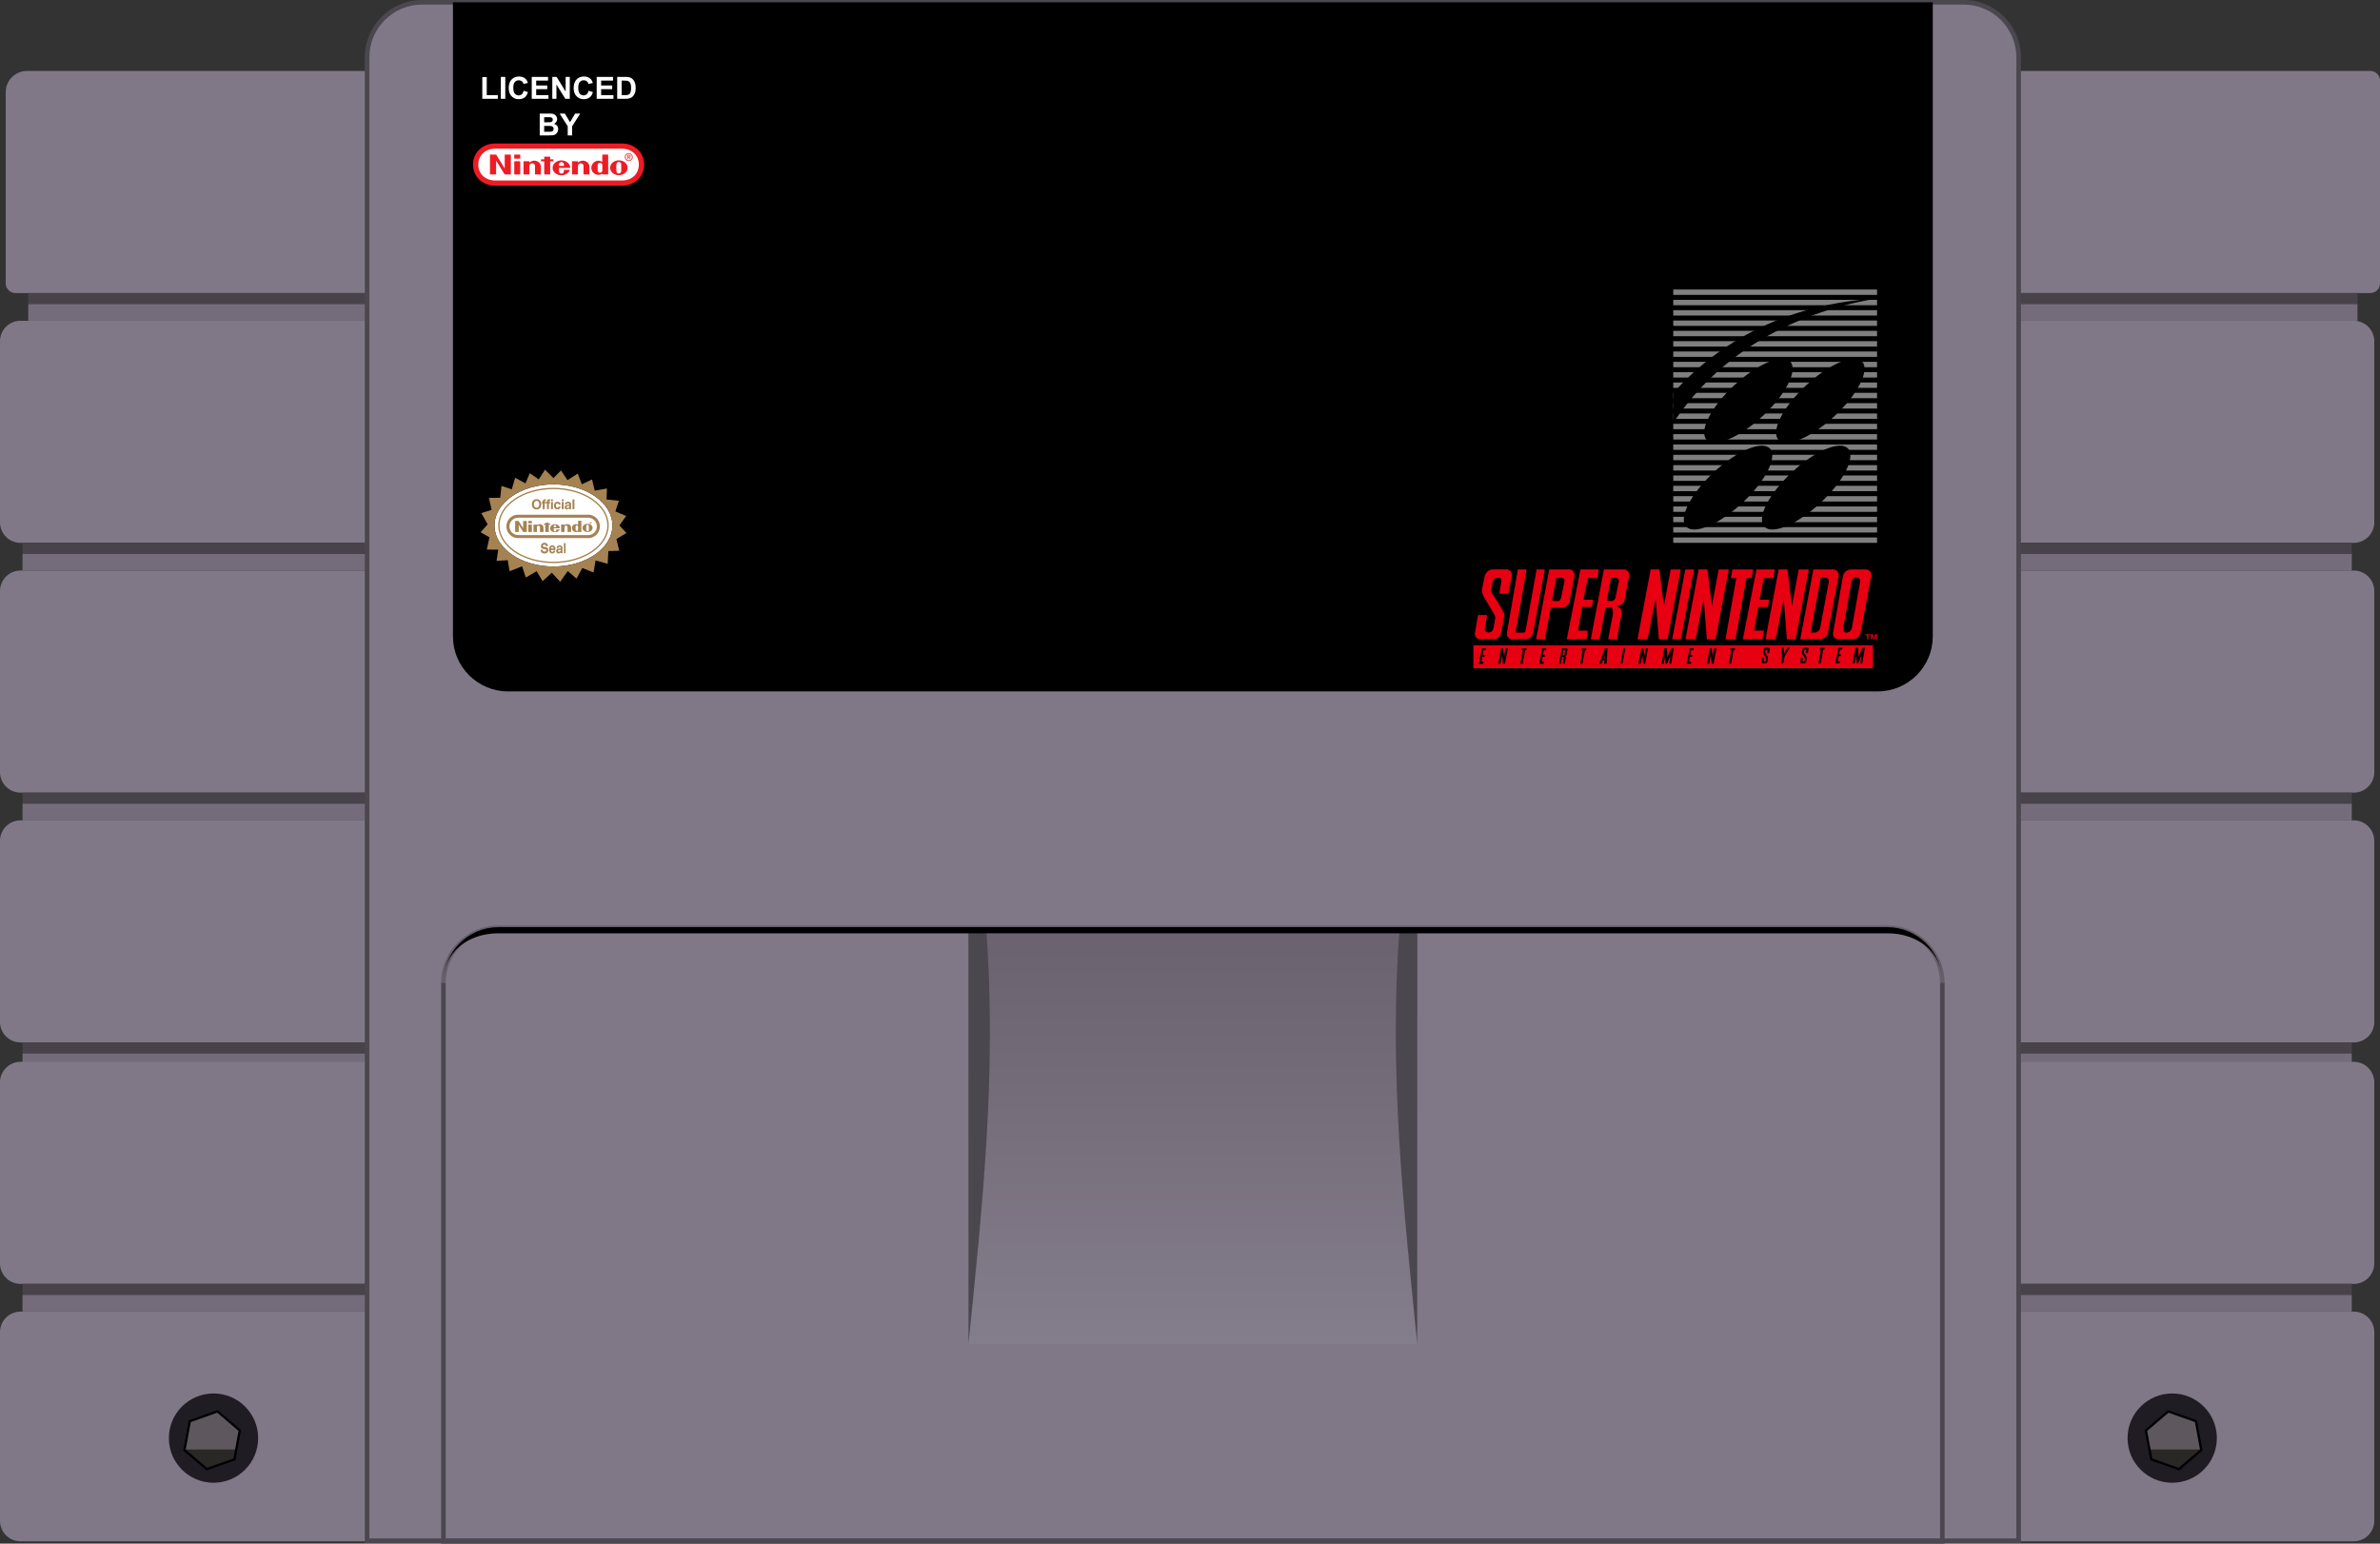 <svg xmlns="http://www.w3.org/2000/svg" viewBox="0 0 519.75 337.125"><rect x="0" y="0" width="519.75" height="337.125" fill="#333333" stroke="none"/><path d="M517.625 64H3.375a2.13 2.13 0 0 1-2.125-2.125v-41.75A4.638 4.638 0 0 1 5.875 15.5h511.75a2.13 2.13 0 0 1 2.125 2.125v44.25A2.13 2.13 0 0 1 517.625 64zM514.028 118.557H4.472A4.485 4.485 0 0 1 0 114.085V74.528a4.485 4.485 0 0 1 4.472-4.472h509.557a4.485 4.485 0 0 1 4.472 4.472v39.557a4.487 4.487 0 0 1-4.473 4.472z" fill="#807887"/><path fill="#48434b" d="M6.167 64h508.667v2.417H6.167z"/><path fill="#746c7a" d="M6.167 66.417h508.667v3.64H6.167z"/><path fill="#48434b" d="M4.917 118.557h508.667v2.417H4.917z"/><path fill="#746c7a" d="M4.917 120.973h508.667v3.64H4.917z"/><path d="M514.028 173.113H4.472A4.485 4.485 0 0 1 0 168.641v-39.557a4.485 4.485 0 0 1 4.472-4.472h509.557a4.485 4.485 0 0 1 4.472 4.472v39.557a4.486 4.486 0 0 1-4.473 4.472z" fill="#807887"/><path fill="#48434b" d="M4.917 173.113h508.667v2.417H4.917z"/><path fill="#746c7a" d="M4.917 175.53h508.667v3.64H4.917z"/><path d="M514.028 227.67H4.472A4.485 4.485 0 0 1 0 223.198v-39.557a4.485 4.485 0 0 1 4.472-4.472h509.557a4.485 4.485 0 0 1 4.472 4.472v39.557a4.486 4.486 0 0 1-4.473 4.472z" fill="#807887"/><path fill="#48434b" d="M4.917 227.67h508.667v2.417H4.917z"/><path fill="#746c7a" d="M4.917 230.087h508.667v3.64H4.917z"/><path d="M514.028 280.407H4.472A4.485 4.485 0 0 1 0 275.935v-39.557a4.485 4.485 0 0 1 4.472-4.472h509.557a4.485 4.485 0 0 1 4.472 4.472v39.557a4.487 4.487 0 0 1-4.473 4.472z" fill="#807887"/><path fill="#48434b" d="M4.917 280.407h508.667v2.417H4.917z"/><path fill="#746c7a" d="M4.917 282.823h508.667v3.64H4.917z"/><path d="M514.028 336.625H4.472A4.485 4.485 0 0 1 0 332.153v-41.218a4.485 4.485 0 0 1 4.472-4.472h509.557a4.485 4.485 0 0 1 4.472 4.472v41.218a4.486 4.486 0 0 1-4.473 4.472z" fill="#807887"/><path d="M440.833 336.5H80.167v-324c0-6.6 5.4-12 12-12h336.667c6.6 0 12 5.4 12 12v324z" fill="#807886"/><circle cx="46.628" cy="314.086" r="9.75" fill="#201c24"/><path fill="none" stroke="#000" stroke-miterlimit="10" d="M40.552 316.602l1.117-6.021 5.773-2.043 4.655 3.978-1.117 6.02-5.772 2.043z"/><path fill="#5e585e" d="M51.347 316.602H40.552l1.117-6.021 5.773-2.043 4.655 3.978-.758 4.083"/><path fill="#2a2727" d="M51.347 316.604H40.552l4.656 3.978 5.772-2.043.359-1.937"/><circle cx="474.372" cy="314.086" r="9.75" fill="#201c24"/><path fill="none" stroke="#000" stroke-miterlimit="10" d="M480.448 316.602l-1.117-6.021-5.773-2.043-4.655 3.978 1.117 6.02 5.772 2.043z"/><path fill="#5e585e" d="M469.653 316.602h10.795l-1.117-6.021-5.773-2.043-4.655 3.978.758 4.083"/><path fill="#2a2727" d="M469.653 316.604h10.795l-4.656 3.978-5.772-2.043-.359-1.937"/><path d="M96.833 214.625c0-6.6 5.4-12 12-12h303.333c6.6 0 12 5.4 12 12" fill="none" stroke="#665f6b" stroke-miterlimit="10"/><path d="M441.334 337H79.667V12.5c0-6.893 5.607-12.5 12.5-12.5h336.667c6.893 0 12.5 5.607 12.5 12.5V337zm-360.667-1h359.667V12.5c0-6.341-5.159-11.5-11.5-11.5H92.167c-6.341 0-11.5 5.159-11.5 11.5V336z" fill="#4b474f"/><path d="M410.083 151H110.917c-6.6 0-12-5.4-12-12V.5h323.167V139c-.001 6.6-5.401 12-12.001 12z"/><path d="M120.866 105.791c7.11 0 12.873 4.015 12.873 8.966 0 4.952-5.764 8.967-12.873 8.967s-12.873-4.015-12.873-8.967c-.001-4.951 5.763-8.966 12.873-8.966z" fill="#fff"/><g fill="#a58252"><path d="M118.096 120.053h.397v.021c0 .124.039.219.116.285.077.065.19.098.338.098a.43.43 0 0 0 .264-.071.237.237 0 0 0 .093-.201c0-.072-.02-.126-.061-.16-.041-.034-.123-.06-.247-.078l-.276-.039c-.202-.03-.351-.095-.446-.195-.095-.1-.142-.241-.142-.424 0-.216.068-.392.206-.528a.74.74 0 0 1 .544-.204c.243 0 .433.064.57.192.137.128.206.304.206.526v.018h-.389c-.009-.111-.045-.193-.109-.248-.063-.055-.154-.082-.272-.082a.424.424 0 0 0-.254.066.219.219 0 0 0-.09.187c0 .065.018.112.053.142.035.03.122.056.261.078l.288.043c.2.031.347.098.441.203s.141.252.141.443c0 .245-.071.431-.211.559-.141.128-.347.191-.618.191-.258 0-.457-.067-.596-.201-.139-.134-.208-.325-.208-.574l.001-.047zM121.286 120.281a.848.848 0 0 1-.248.439.631.631 0 0 1-.43.155.616.616 0 0 1-.51-.237c-.125-.158-.188-.373-.188-.644s.062-.485.187-.642a.618.618 0 0 1 .511-.236c.224 0 .396.082.517.245.121.163.182.395.182.697v.07h-.994a.49.49 0 0 0 .083.288.25.25 0 0 0 .211.107.262.262 0 0 0 .176-.063.357.357 0 0 0 .107-.177l.396-.002zm-.962-.497l.582.002a.382.382 0 0 0-.088-.241.261.261 0 0 0-.203-.088.26.26 0 0 0-.203.088.386.386 0 0 0-.088.239zM122.831 120.552c0 .064.004.113.013.148a.158.158 0 0 0 .043.079v.037h-.397l-.018-.18a.607.607 0 0 1-.212.18.609.609 0 0 1-.273.058.493.493 0 0 1-.378-.147.56.56 0 0 1-.138-.399c0-.156.041-.272.124-.349.083-.077.225-.127.426-.151l.112-.01c.231-.023.347-.086.347-.19 0-.062-.022-.109-.067-.14a.352.352 0 0 0-.2-.046c-.09 0-.156.022-.198.066-.042.044-.064.113-.065.206l-.377.002v-.006c0-.193.056-.341.17-.442.113-.102.276-.152.49-.152.105 0 .198.015.279.044a.515.515 0 0 1 .204.13.385.385 0 0 1 .088.169c.017.068.026.171.026.309l.001.784zm-.351-.528c-.045.035-.131.061-.257.079a.52.52 0 0 1-.035.006c-.135.02-.22.044-.256.073-.036.029-.053.074-.053.134 0 .064.018.115.053.153a.184.184 0 0 0 .141.057.384.384 0 0 0 .297-.124.458.458 0 0 0 .114-.322l-.001-.036-.003-.02zM123.151 120.816v-2.201h.357v2.201h-.357z"/></g><path d="M135.273 114.763l1.539 1.649-2.2 1.321.618 2.553-2.367.065-.163 2.78-2.638-.727-.445 2.624-2.442-.97-1.273 2.314-1.907-1.65-1.663 2.345-1.831-1.99-2.001 1.858-1.307-2.188-2.36 1.389-.816-2.45-2.732 1.077-.402-2.416-2.444.152.366-2.46-2.5-.01.585-2.686-1.939-1.09 1.543-1.753-1.385-2.437 2.253-.713-.593-2.607 2.471-.033.286-2.586 2.235.742.74-2.52 2.258 1.221.934-2.23 1.956 1.359 1.374-2.119 1.847 1.846 1.632-1.688 1.431 2.128 2.235-1.437.887 2.348 2.247-1.063.578 2.45 2.663-.474-.081 2.398 2.691.29-.762 2.317 2.344 1.004-1.462 2.067zm-1.534-.006c0-4.951-5.764-8.966-12.873-8.966s-12.873 4.015-12.873 8.966c0 4.952 5.764 8.967 12.873 8.967s12.873-4.015 12.873-8.967z" fill="#a58252"/><g fill="#a58252"><path d="M116.603 110.142c0-.595.338-.743.578-.743.24 0 .577.148.577.743s-.337.744-.577.744c-.24 0-.578-.148-.578-.744zm-.443 0c0 .997.739 1.118 1.021 1.118.282 0 1.021-.121 1.021-1.118 0-.997-.739-1.118-1.021-1.118-.281 0-1.021.122-1.021 1.118zM118.945 111.205h-.415v-1.276h-.228v-.297h.228v-.128c0-.327.178-.451.462-.451.121 0 .178.003.213.006v.334h-.115c-.142 0-.145.045-.145.176v.063h.269v.297h-.269v1.276zM119.871 111.205h-.414v-1.276h-.228v-.297h.228v-.128c0-.327.178-.451.462-.451.121 0 .178.003.213.006v.334h-.115c-.142 0-.145.045-.145.176v.063h.269v.297h-.269l-.001 1.276zM120.744 109.631v1.573h-.414v-1.573h.414zm0-.189h-.414v-.384h.414v.384zM122.437 110.631a.673.673 0 0 1-.72.614c-.593 0-.729-.453-.729-.782 0-.507.222-.871.756-.871.249 0 .658.113.696.603h-.42c-.018-.103-.083-.266-.276-.254-.261 0-.329.26-.329.454 0 .171.006.51.32.51.211 0 .282-.201.282-.274h.42zM123.094 109.631v1.573h-.415v-1.573h.415zm0-.189h-.415v-.384h.415v.384zM124.301 110.641c0 .189-.186.307-.369.307-.08 0-.192-.044-.192-.189 0-.171.127-.209.281-.236.171-.027.239-.053.28-.085v.203zm.405-.594c0-.388-.405-.456-.627-.456-.322 0-.657.068-.703.551h.4c.012-.092.047-.219.254-.219.106 0 .271.009.271.183 0 .088-.08.115-.145.124l-.372.056c-.263.038-.459.195-.459.502 0 .323.243.457.48.457a.64.64 0 0 0 .508-.229.671.671 0 0 0 .039.188h.447v-.062c-.05-.018-.092-.059-.092-.245l-.001-.85zM125.443 111.205h-.414v-2.125h.414z"/></g><path d="M120.866 122.981c6.652 0 12.063-3.689 12.063-8.224s-5.411-8.224-12.063-8.224c-6.652 0-12.063 3.689-12.063 8.224s5.411 8.224 12.063 8.224zm-11.767-8.224c0-4.371 5.278-7.928 11.766-7.928s11.767 3.556 11.767 7.928-5.278 7.927-11.767 7.927c-6.487 0-11.766-3.556-11.766-7.927z" fill="#a58252"/><g fill="#a58252"><path d="M128.453 117.524a2.56 2.56 0 0 0 2.556-2.556 2.56 2.56 0 0 0-2.556-2.556H113.15a2.56 2.56 0 0 0-2.556 2.556 2.56 2.56 0 0 0 2.556 2.556h15.303zm-15.303-.663a1.894 1.894 0 0 1-1.892-1.892c0-1.043.849-1.892 1.892-1.892h15.302c1.043 0 1.892.849 1.892 1.892a1.894 1.894 0 0 1-1.892 1.892H113.15z"/><path d="M112.495 116.189v-2.407h.752l1.004 1.56.003-1.56h.78v2.407h-.78c-.068-.148-.967-1.552-.967-1.552v1.552h-.792zM117.241 114.581a.584.584 0 0 0 .085.079c.073-.048.131-.092.21-.119.593-.203.901.138.961.194.271.25.188.931.205 1.454h-.788s.013-.98.002-1.113c-.01-.116-.176-.257-.273-.261-.163-.006-.365.078-.374.262-.018.374.006 1.111.006 1.111h-.772v-1.61l.738.003zM119.076 114.396l-.001-.229h.772v.229h.369l-.003.216h-.366v1.577h-.771v-1.578h-.349v-.215zM120.152 115.38c-.014-.527.476-.859.891-.881.196-.01.398-.025.576.057.112.053.241.07.333.158a.903.903 0 0 1 .302.677l-1.319-.004c0 .207-.116.68.246.688.138.003.216-.022.267-.141a.63.63 0 0 0 .03-.295c.133.008.693-.008.761-.006-.151.421-.607.603-1.047.603-.183.002-1.02-.081-1.04-.856zm.782-.252l.532-.002c0-.091 0-.141-.011-.215-.014-.1-.094-.241-.261-.234-.227.01-.26.138-.26.279v.172zM127.333 115.723c-.138-.182-.159-.539-.03-.804.113-.231.403-.402.556-.452.207-.067.544-.086.827-.018a.95.95 0 0 1 .632.469c.127.231.104.61-.038.806-.092.126-.295.343-.523.403-.198.053-.605.082-.82.015a1.08 1.08 0 0 1-.604-.419zm.985.277c.218.002.268-.169.272-.276.009-.245-.005-.549-.005-.806.001-.132-.074-.307-.272-.307-.285 0-.274.223-.277.307-.006.141-.006.623-.003.805 0 .061.029.276.285.277zM126.959 116.188h-.694c-.003 0-.016-.093-.016-.093-.194.151-.974.226-1.276-.409-.027-.056-.105-.469.008-.722.184-.411.609-.502.911-.484.121.007.354.132.354.132l.001-.88h.712s.008 2.457 0 2.456zm-.725-.404c.022-.071.011-.532.011-.758a.459.459 0 0 0-.061-.18c-.059-.072-.104-.11-.223-.105a.263.263 0 0 0-.245.225c-.018.226-.031.458.005.746.008.068.04.133.102.178.169.12.368.029.411-.106zM116.154 116.189v-1.627h-.796v1.627zM116.154 114.288v-.506h-.796v.506zM123.266 114.568a.584.584 0 0 0 .085.079c.073-.048.131-.092.21-.119.593-.203.901.139.961.194.271.251.188.931.205 1.454h-.788s.013-.98.002-1.113c-.01-.116-.176-.257-.273-.261-.163-.006-.365.078-.374.262-.018.374-.011 1.123-.011 1.123h-.747v-1.623l.73.004zM128.947 114.307h-.052v-.243h.091c.062 0 .1.018.1.073 0 .045-.026.061-.059.063l.062.106h-.061l-.056-.102h-.025v.103zm.046-.143c.023 0 .037-.005.037-.032 0-.025-.027-.027-.047-.027h-.037v.059h.047zm-.009.248a.219.219 0 0 1-.227-.226c0-.143.107-.226.227-.226.12 0 .226.083.226.226a.218.218 0 0 1-.226.226zm0-.4c-.089 0-.162.069-.162.173s.072.174.162.173v.001c.087 0 .161-.07.161-.174s-.073-.173-.161-.173z"/></g><g><path d="M108.183 40.547c-2.93-.001-4.888-2.077-4.888-4.596 0-2.518 1.963-4.619 4.885-4.611h27.607c2.92-.008 4.883 2.093 4.883 4.611 0 2.519-1.958 4.594-4.888 4.596h-27.599z" fill="#ed1c24"/><path d="M108.192 32.472c-2.32.004-3.744 1.556-3.744 3.473 0 1.918 1.416 3.481 3.744 3.473h27.579c2.33.008 3.744-1.554 3.744-3.473 0-1.918-1.424-3.469-3.744-3.473h-27.579z" fill="#fff"/><path d="M107.002 33.768h1.351l1.868 3.023-.001-3.023h1.339v4.335h-1.338l-1.878-3.023v3.023H107l.002-4.335zM118.845 34.214h1.305v.583h.706v.429h-.706l.001 2.877h-1.306l.001-2.877h-.708v-.427l.708-.001-.001-.584zM112.306 35.22h1.304v2.883h-1.304V35.22zM112.303 33.767h1.307v.887h-1.307v-.887zM135.148 35.025c-1.052 0-1.905.723-1.905 1.618 0 .893.853 1.618 1.905 1.618 1.053 0 1.904-.725 1.904-1.618 0-.895-.851-1.618-1.904-1.618m.524 1.613l-.001.611c0 .459-.271.648-.533.648s-.534-.189-.534-.648l.001-.622.001-.6c0-.458.274-.646.533-.646.26 0 .533.188.533.646 0 .175-.001.498.001.613l-.001-.002zM131.541 36.647v-.516c0-.446-.308-.559-.51-.559-.208 0-.511.113-.511.559v1.026c0 .447.303.562.511.562.202 0 .51-.115.51-.562v-.51zm-.009-2.879h1.286v4.334h-1.288l-.001-.166a1.575 1.575 0 0 1-1.501.109 1.543 1.543 0 0 1-.891-1.43c0-.761.717-1.592 1.657-1.509.309.027.529.14.738.258v-1.596zM116.661 35.088c.488-.014 1.476.305 1.469 1.446l-.001 1.569h-1.294V36.21c0-.252-.24-.53-.596-.53-.355 0-.619.279-.619.53l.001 1.893h-1.294l-.001-2.882 1.295-.001v.303c.25-.238.61-.423 1.04-.435M127.253 35.088c.487-.014 1.476.305 1.47 1.446-.001.204 0 1.569 0 1.569h-1.296V36.21c0-.252-.24-.53-.596-.53-.355 0-.618.279-.618.53l.001 1.893h-1.294V35.22l1.294-.001v.303a1.57 1.57 0 0 1 1.039-.434M123.153 37.094l.001.175c0 .527-.346.644-.539.644-.192 0-.546-.117-.546-.644l.001-.595s2.455.001 2.455-.001c0-.893-.863-1.633-1.923-1.633s-1.919.723-1.919 1.618c0 .895.859 1.618 1.919 1.618.879 0 1.623-.502 1.849-1.183l-1.298.001zm-1.083-.869c-.003-.252.003-.421.086-.565a.53.53 0 0 1 .916 0c.083.144.088.313.086.565h-1.088zM137.321 34.244c.127 0 .24-.008.24-.161 0-.122-.111-.144-.215-.144h-.203v.305h.178zm-.178.555h-.149v-.986h.374c.234 0 .349.086.349.281 0 .177-.111.253-.256.271l.28.434h-.167l-.261-.428h-.171l.001.428z" fill="#ed1c24"/><path d="M137.323 35.019c.388 0 .693-.303.693-.716a.69.69 0 0 0-.693-.71.692.692 0 0 0-.697.71c0 .413.306.716.697.716m-.868-.715c0-.491.398-.853.868-.853a.855.855 0 1 1 0 1.711.855.855 0 0 1-.868-.858" fill="#ed1c24"/></g><g fill="#fff"><path d="M105.327 21.575v-4.736h.971v3.931h2.415v.805h-3.386zM109.375 21.575V16.8h.971v4.775h-.971zM114.348 19.819l.941.296c-.145.521-.384.908-.72 1.161-.335.253-.761.379-1.277.379-.639 0-1.164-.217-1.575-.65s-.617-1.025-.617-1.777c0-.794.207-1.412.62-1.852.414-.439.957-.659 1.63-.659.588 0 1.066.172 1.434.518.219.204.383.498.492.879l-.961.228a1.01 1.01 0 0 0-.356-.586 1.028 1.028 0 0 0-.658-.215 1.1 1.1 0 0 0-.868.381c-.222.254-.333.666-.333 1.234 0 .604.109 1.033.328 1.29.218.256.503.384.853.384.258 0 .48-.082.666-.244.187-.161.32-.417.401-.767zM116.123 21.575V16.8h3.566v.808h-2.595v1.058h2.414v.805h-2.414v1.299h2.687v.805h-3.658zM120.614 21.575V16.8h.945l1.968 3.189V16.8h.902v4.775h-.975l-1.938-3.114v3.114h-.902zM128.533 19.819l.941.296c-.145.521-.384.908-.72 1.161-.335.253-.761.379-1.277.379-.639 0-1.164-.217-1.575-.65s-.617-1.025-.617-1.777c0-.794.207-1.412.62-1.852.414-.439.957-.659 1.63-.659.588 0 1.066.172 1.434.518.219.204.383.498.492.879l-.961.228a1.01 1.01 0 0 0-.356-.586 1.028 1.028 0 0 0-.658-.215 1.1 1.1 0 0 0-.868.381c-.222.254-.333.666-.333 1.234 0 .604.109 1.033.328 1.29.218.256.503.384.853.384.258 0 .48-.082.666-.244.187-.161.32-.417.401-.767zM130.308 21.575V16.8h3.566v.808h-2.595v1.058h2.414v.805h-2.414v1.299h2.687v.805h-3.658zM134.785 16.8h1.775c.4 0 .705.031.915.091.282.083.524.229.725.44.201.21.354.468.459.773s.157.681.157 1.128c0 .393-.049.732-.147 1.016a2.11 2.11 0 0 1-.515.844c-.168.163-.396.29-.682.381-.214.067-.501.101-.86.101h-1.827V16.8zm.971.808v3.162h.725c.271 0 .467-.015.587-.045.158-.039.288-.105.392-.199s.188-.247.254-.461c.065-.214.098-.505.098-.875s-.033-.652-.098-.85a1.094 1.094 0 0 0-.276-.462.924.924 0 0 0-.449-.225c-.136-.03-.401-.045-.797-.045h-.436zM117.868 24.804h1.922c.38 0 .664.016.851.047.187.032.354.097.502.197.147.1.271.233.369.399.098.166.147.352.147.559 0 .224-.061.429-.182.615a1.12 1.12 0 0 1-.494.42c.293.084.519.229.676.433.158.204.236.444.236.72 0 .217-.051.428-.152.633-.102.206-.241.37-.417.492a1.376 1.376 0 0 1-.651.226c-.162.018-.552.028-1.171.033h-1.637v-4.774zm.971.795v1.104h.637c.378 0 .613-.005.705-.016a.647.647 0 0 0 .392-.171.504.504 0 0 0 .143-.373c0-.148-.041-.268-.123-.36s-.204-.148-.366-.168a11.439 11.439 0 0 0-.83-.016h-.558zm0 1.899v1.276h.899c.35 0 .572-.01.666-.029.145-.026.262-.089.353-.19s.136-.236.136-.405a.619.619 0 0 0-.105-.365.589.589 0 0 0-.303-.218c-.132-.046-.419-.068-.861-.068h-.785zM123.979 29.579v-2.01l-1.762-2.765h1.138l1.132 1.889 1.109-1.889h1.119l-1.768 2.772v2.003h-.968z"/></g><g><g fill="#e60012"><path d="M325.992 124.363c-.818 0-1.612.677-1.758 1.516v.045l-.015.015v.045l-.015.03v.03l-.015.03v.045l-.015.03v.045l-.015.045-.015.045-.015.09-.03.105-.015.105-.03.105-.015.12-.03.12-.03.135-.03.12-.045.255-.03.135-.03.12-.015.12-.03.12-.03.12-.015.12-.015.105-.03.09-.015.105v.045l-.015.03v.075l-.015.045v.06l-.015.03v.03c-.015.367.035.868.149.961.145.808 2.819 4.551 2.742 5.12-.072.572-.388 2.252-.388 2.252-.097.567-.481 1.021-1.043 1.021-.562 0-.946-.453-.849-1.021l.507-2.793h-1.997l-.671 3.874c-.137.787.392 1.411 1.177 1.411h2.846c.788 0 1.539-.625 1.684-1.411 0 0 .733-3.619.73-3.874-.003-.257-.074-.285-.074-.285 0-.294-2.38-4.252-2.623-4.4-.105-.062-.191-.454-.194-.691-.005-.235.313-1.817.313-1.817.097-.567.63-1.021 1.192-1.021.563 0 .797.454.7 1.021l-.432 2.508h2.012l.7-3.769c.158-.839-.375-1.516-1.192-1.516h-2.946zm5.483 0l-2.384 13.844c-.137.787.392 1.411 1.177 1.411h2.846c.788 0 1.553-.625 1.699-1.411l2.548-13.844h-1.788l-2.429 13.454a.45.45 0 0 1-.417.36h-1.416c-.198 0-.33-.164-.298-.36l2.369-13.454h-1.907zm6.855 0l-2.876 15.256h1.907l1.311-6.907h2.429c.79 0 1.539-.629 1.684-1.412l1.043-5.421c.157-.841-.375-1.516-1.192-1.516h-4.306zm6.81 0l-2.98 15.256h4.292l.298-1.892h-2.116l.864-5.15h2.116l.298-1.592h-2.116l.939-4.73h2.116l.298-1.892h-4.009zm5.126 0l-2.861 15.256h1.907l1.297-6.907h1.356c.178.167.199.476.223.631.035.225.072.511.045.736-.025.223-1.043 5.541-1.043 5.541h1.907s1.073-5.793 1.073-5.886c.003-.095 0-.391-.104-.556-.069-.105-.19-.347-.328-.435a3.4 3.4 0 0 0-.566-.285h-.134c.546-.217 1.575-.574 1.684-1.156l1.043-5.421c.158-.841-.375-1.516-1.192-1.516h-4.307zm10.208 0l-2.876 15.256h2.191l1.773-8.844.7 8.844h1.907l2.876-15.256h-2.191l-1.49 7.973-.984-7.973h-1.906zm7.57 0l-2.876 15.256h1.907l2.876-15.256h-1.907zm2.906 0l-2.876 15.256h2.205l1.773-8.844.7 8.844h1.907l2.876-15.256h-2.205l-1.475 7.973-.983-7.973h-1.922zm7.391 0l-.358 1.892h1.192l-2.355 13.364h2.176l2.399-13.364h1.147l.298-1.892h-4.499zm5.245 0l-2.98 15.256h4.292l.298-1.892h-2.116l.879-5.15h2.116l.298-1.592h-2.116l.924-4.73h2.116l.298-1.892h-4.009zm4.843 0l-2.876 15.256h2.205l1.773-8.844.7 8.844h1.907l2.876-15.256h-2.205l-1.475 7.973-.983-7.973h-1.922zm7.585 0l-2.876 15.256h4.351c.79 0 1.553-.625 1.699-1.411l2.31-12.328c.157-.841-.375-1.516-1.192-1.516h-4.292zm8.181 0c-.818 0-1.598.677-1.744 1.516l-2.131 12.328c-.138.787.378 1.411 1.162 1.411h3.144c.788 0 1.553-.625 1.699-1.411l2.31-12.328c.158-.839-.376-1.516-1.192-1.516h-3.248zm-6.556 1.757h.879c.563 0 .946.454.849 1.021l-1.878 9.985c-.098.567-.645 1.036-1.207 1.036h-.864l2.221-12.042zm7.674 0h.06c.562 0 .931.454.834 1.021l-1.788 9.985c-.097.565-.615 1.036-1.177 1.036-.563 0-.797-.469-.7-1.036l1.773-9.985.015-.045.015-.045.015-.06.015-.045.015-.06.015-.045.015-.045.03-.045.015-.045.03-.045.015-.045.03-.045.03-.03.03-.045.03-.045.045-.03.03-.03.03-.03.045-.03.045-.03.03-.03.045-.03.045-.015.045-.03.03-.015.06-.015.045-.015h.045l.045-.015h.06l.038-.016zm-65.15.06h.924c.203 0 .633.468.596.676l-.79 3.769c-.037.195-.298.646-.492.646h-1.148l-.015-.015h-.06v-.015h-.03l-.015-.015h-.015l-.015-.015-.015-.015h-.015v-.015l-.015-.015-.015-.015v-.015l-.015-.015-.015-.015v-.03l-.015-.015v-.03l-.015-.015V131c0-.025-.003-.062 0-.09l.894-4.61a.476.476 0 0 1 .286-.12zm11.877 0H352.964c.203 0 .636.468.596.676l-.79 3.754c-.035.197-.52.661-.715.661h-.82a.284.284 0 0 1-.298-.27c0-.025-.003-.061 0-.09l.879-4.61.015-.015.015-.015.03-.015h.015l.015-.015.015-.015h.015l.015-.015h.015l.03-.015h.045v-.016zm-30.281 14.76v5h87.253v-5h-87.253zm63.716.526h.743c.18 0 .309.143.273.33l-.167.841h-.41l.091-.556c.02-.126-.054-.225-.182-.225a.284.284 0 0 0-.273.225l-.076.405c-.013.024.025.138.046.15.056.032.592.911.592.976.013.033.02.048.015.06-.016.11-.167.856-.167.856a.403.403 0 0 1-.38.315h-.638c-.177 0-.291-.144-.258-.315l.152-.856h.441l-.106.616c-.02.126.054.24.182.24.122 0 .253-.114.273-.24l.091-.496c-.081-.207-.619-.962-.653-1.141-.024-.02-.034-.128-.03-.21.005-.089.122-.646.122-.646h.015v-.045l.015-.03v-.015l.015-.015v-.015l.015-.015v-.015l.015-.015.015-.015v-.015h.015l.015-.015.015-.015.015-.015v-.015h.015l.015-.015.015-.015h.015l.015-.015h.015l.015-.015h.045l.019-.014zm3.494 0h.547l.076 1.276.699-1.276h.547l-1.124 1.952-.273 1.426h-.486l.243-1.532-.229-1.846zm4.967 0h.743c.18 0 .306.143.273.33l-.167.841h-.41l.091-.556c.02-.126-.054-.225-.182-.225a.283.283 0 0 0-.273.225l-.076.405c-.016.024.021.138.046.15.053.032.592.911.592.976.016.033.015.048.015.06l-.152.856a.405.405 0 0 1-.38.315h-.653c-.177 0-.291-.144-.258-.315l.152-.856h.44l-.106.616c-.02.126.058.24.182.24.127 0 .248-.114.273-.24l.091-.496c-.083-.207-.619-.962-.653-1.141-.023-.02-.033-.128-.03-.21.005-.089.122-.646.122-.646l.015-.015v-.03l.015-.03v-.015l.015-.015v-.015l.015-.015v-.015l.015-.015.015-.015v-.015h.015l.015-.015.015-.015.015-.015.015-.015.015-.015.015-.015h.015l.015-.015h.015l.015-.015h.045l.02-.014zm3.54 0h1.018l-.076.405h-.258l-.532 2.973h-.501l.532-2.973h-.259l.076-.405zm3.98 0h.911l-.076.405h-.471l-.213 1.066h.486l-.076.345h-.471l-.197 1.141h.471l-.061.42h-.972l.669-3.377zm3.752 0h.562l.091 1.952.866-1.937.547-.015-.577 3.379h-.425l.273-1.787-.759 1.787h-.304l-.091-1.832-.334 1.832h-.501l.652-3.379zm-81.588.12h.896l-.061.42h-.486l-.197 1.051h.471l-.061.36h-.486l-.182 1.141h.471l-.076.42h-.972l.683-3.392zm4.193 0h.425l.228 1.772.334-1.772h.501l-.653 3.393h-.425l-.167-1.967-.395 1.967h-.501l.653-3.393zm4.557 0h1.003l-.061.42h-.258l-.547 2.973h-.486l.532-2.973h-.273l.09-.42zm4.42 0h.911l-.076.42h-.471l-.213 1.051h.471l-.061.36h-.471l-.197 1.141h.471l-.061.42h-.972l.669-3.392zm4.284 0h.972c.18 0 .294.158.258.345l-.228 1.201c-.025.13-.256.236-.38.285h.06v.015h.06l.015.015h.045v.015h.03v.015h.015c.02.036.03.145.03.165 0 .02-.243 1.336-.243 1.336h-.441s.235-1.182.243-1.231a.642.642 0 0 0-.015-.165c-.003-.036-.005-.098-.046-.135h-.304l-.289 1.532h-.441l.659-3.393zm4.344 0h1.018l-.061.42h-.258l-.547 2.973h-.486l.532-2.973h-.273l.075-.42zm5.059 0h.577l-.182 3.393h-.577l.076-.781h-.349l-.289.781h-.516l1.26-3.393zm4.041 0h.44l-.653 3.393h-.425l.638-3.393zm3.919 0h.425l.228 1.772.334-1.772h.486l-.638 3.393h-.441l-.152-1.967-.395 1.967h-.501l.654-3.393zm5.028 0h.562l.091 1.967.866-1.952h.547l-.577 3.379h-.425l.273-1.787-.759 1.787h-.304l-.091-1.832-.334 1.832h-.486l.637-3.394zm5.514 0h.896l-.061.42h-.486l-.197 1.051h.471l-.061.36h-.486l-.197 1.141h.486l-.076.42h-.957l.668-3.392zm4.405 0h.425l.228 1.772.334-1.772h.486l-.638 3.393h-.425l-.167-1.967-.395 1.967h-.501l.653-3.393zm4.511 0h1.018l-.076.42h-.258l-.532 2.973h-.486l.532-2.973h-.273l.075-.42zm-36.411.405c-.024 0-.044.014-.061.03l-.198 1.021v.015c0 .033.023.06.061.06h.182c.045 0 .159-.09.167-.135l.167-.841c.008-.048-.076-.15-.122-.15h-.196zm8.993 1.021l-.319.856h.243l.076-.856zM408.428 138.721h-.402v.899h-.283v-.899h-.417v-.186h1.102v.186zM409.917 139.619h-.283v-.881l-.245.881h-.283l-.245-.876v.876h-.283v-1.085h.414l.255.83.258-.83h.412v1.085z"/></g></g><g><path d="M365.408 63.23h44.509v55.327h-44.509z"/><g fill="#7f7f7f"><path d="M365.408 63.23h44.509v1.175h-44.509zM365.408 65.486h44.509v1.175h-44.509zM365.408 67.743h44.509v1.175h-44.509zM365.408 69.999h44.509v1.175h-44.509zM365.408 72.255h44.509v1.175h-44.509zM365.408 74.512h44.509v1.175h-44.509zM365.408 76.768h44.509v1.175h-44.509zM365.408 79.024h44.509v1.175h-44.509zM365.408 81.281h44.509v1.175h-44.509zM365.408 83.537h44.509v1.175h-44.509zM365.408 85.793h44.509v1.175h-44.509zM365.408 88.05h44.509v1.175h-44.509zM365.408 90.306h44.509v1.175h-44.509zM365.408 92.562h44.509v1.175h-44.509zM365.408 94.819h44.509v1.175h-44.509zM365.408 97.075h44.509v1.175h-44.509zM365.408 99.331h44.509v1.175h-44.509zM365.408 101.588h44.509v1.175h-44.509zM365.408 103.844h44.509v1.175h-44.509zM365.408 106.1h44.509v1.175h-44.509zM365.408 108.357h44.509v1.175h-44.509zM365.408 110.613h44.509v1.175h-44.509zM365.408 112.869h44.509v1.175h-44.509zM365.408 115.126h44.509v1.175h-44.509zM365.408 117.382h44.509v1.175h-44.509z"/></g><ellipse transform="rotate(-42.998 394.434 106.486)" cx="394.431" cy="106.492" rx="12.5" ry="4.57"/><ellipse transform="rotate(-42.998 377.373 106.487)" cx="377.37" cy="106.492" rx="12.5" ry="4.57"/><ellipse transform="rotate(-42.998 397.525 87.508)" cx="397.522" cy="87.514" rx="12.5" ry="4.57"/><ellipse transform="rotate(-42.998 381.823 87.509)" cx="381.821" cy="87.514" rx="12.5" ry="4.57"/><path d="M409.917 65.177c-9.32 1.571-25.939 5.953-38.76 19.843a58.529 58.529 0 0 0-5.749 7.325v-6.491a60.029 60.029 0 0 1 7.882-7.418c13.443-10.528 28.224-12.72 36.627-13.259z"/></g><linearGradient id="a" gradientUnits="userSpaceOnUse" x1="260.5" y1="293.5" x2="260.5" y2="203.833"><stop offset="0" stop-color="#847d8b"/><stop offset="1" stop-color="#6a626e"/></linearGradient><path fill="url(#a)" d="M211.5 203.833h98V293.5h-98z"/><path d="M215.333 202.5H211.5v91c2.906-28.914 6.297-59.381 3.833-91z" fill="#4b474f"/><g><path fill="#4b474f" d="M424.667 337.125H96.333v-122.5h1v121.5h326.334v-121.5h1z"/></g><path d="M305.667 202.5h3.833v91c-2.906-28.914-6.297-59.381-3.833-91z" fill="#4b474f"/><path d="M424.167 214.5c0-6.6-5.4-10.667-12-10.667H108.833c-6.6 0-12 4.067-12 10.667 0-6.6 5.4-12 12-12h303.333c6.601 0 12.001 5.4 12.001 12z"/></svg>